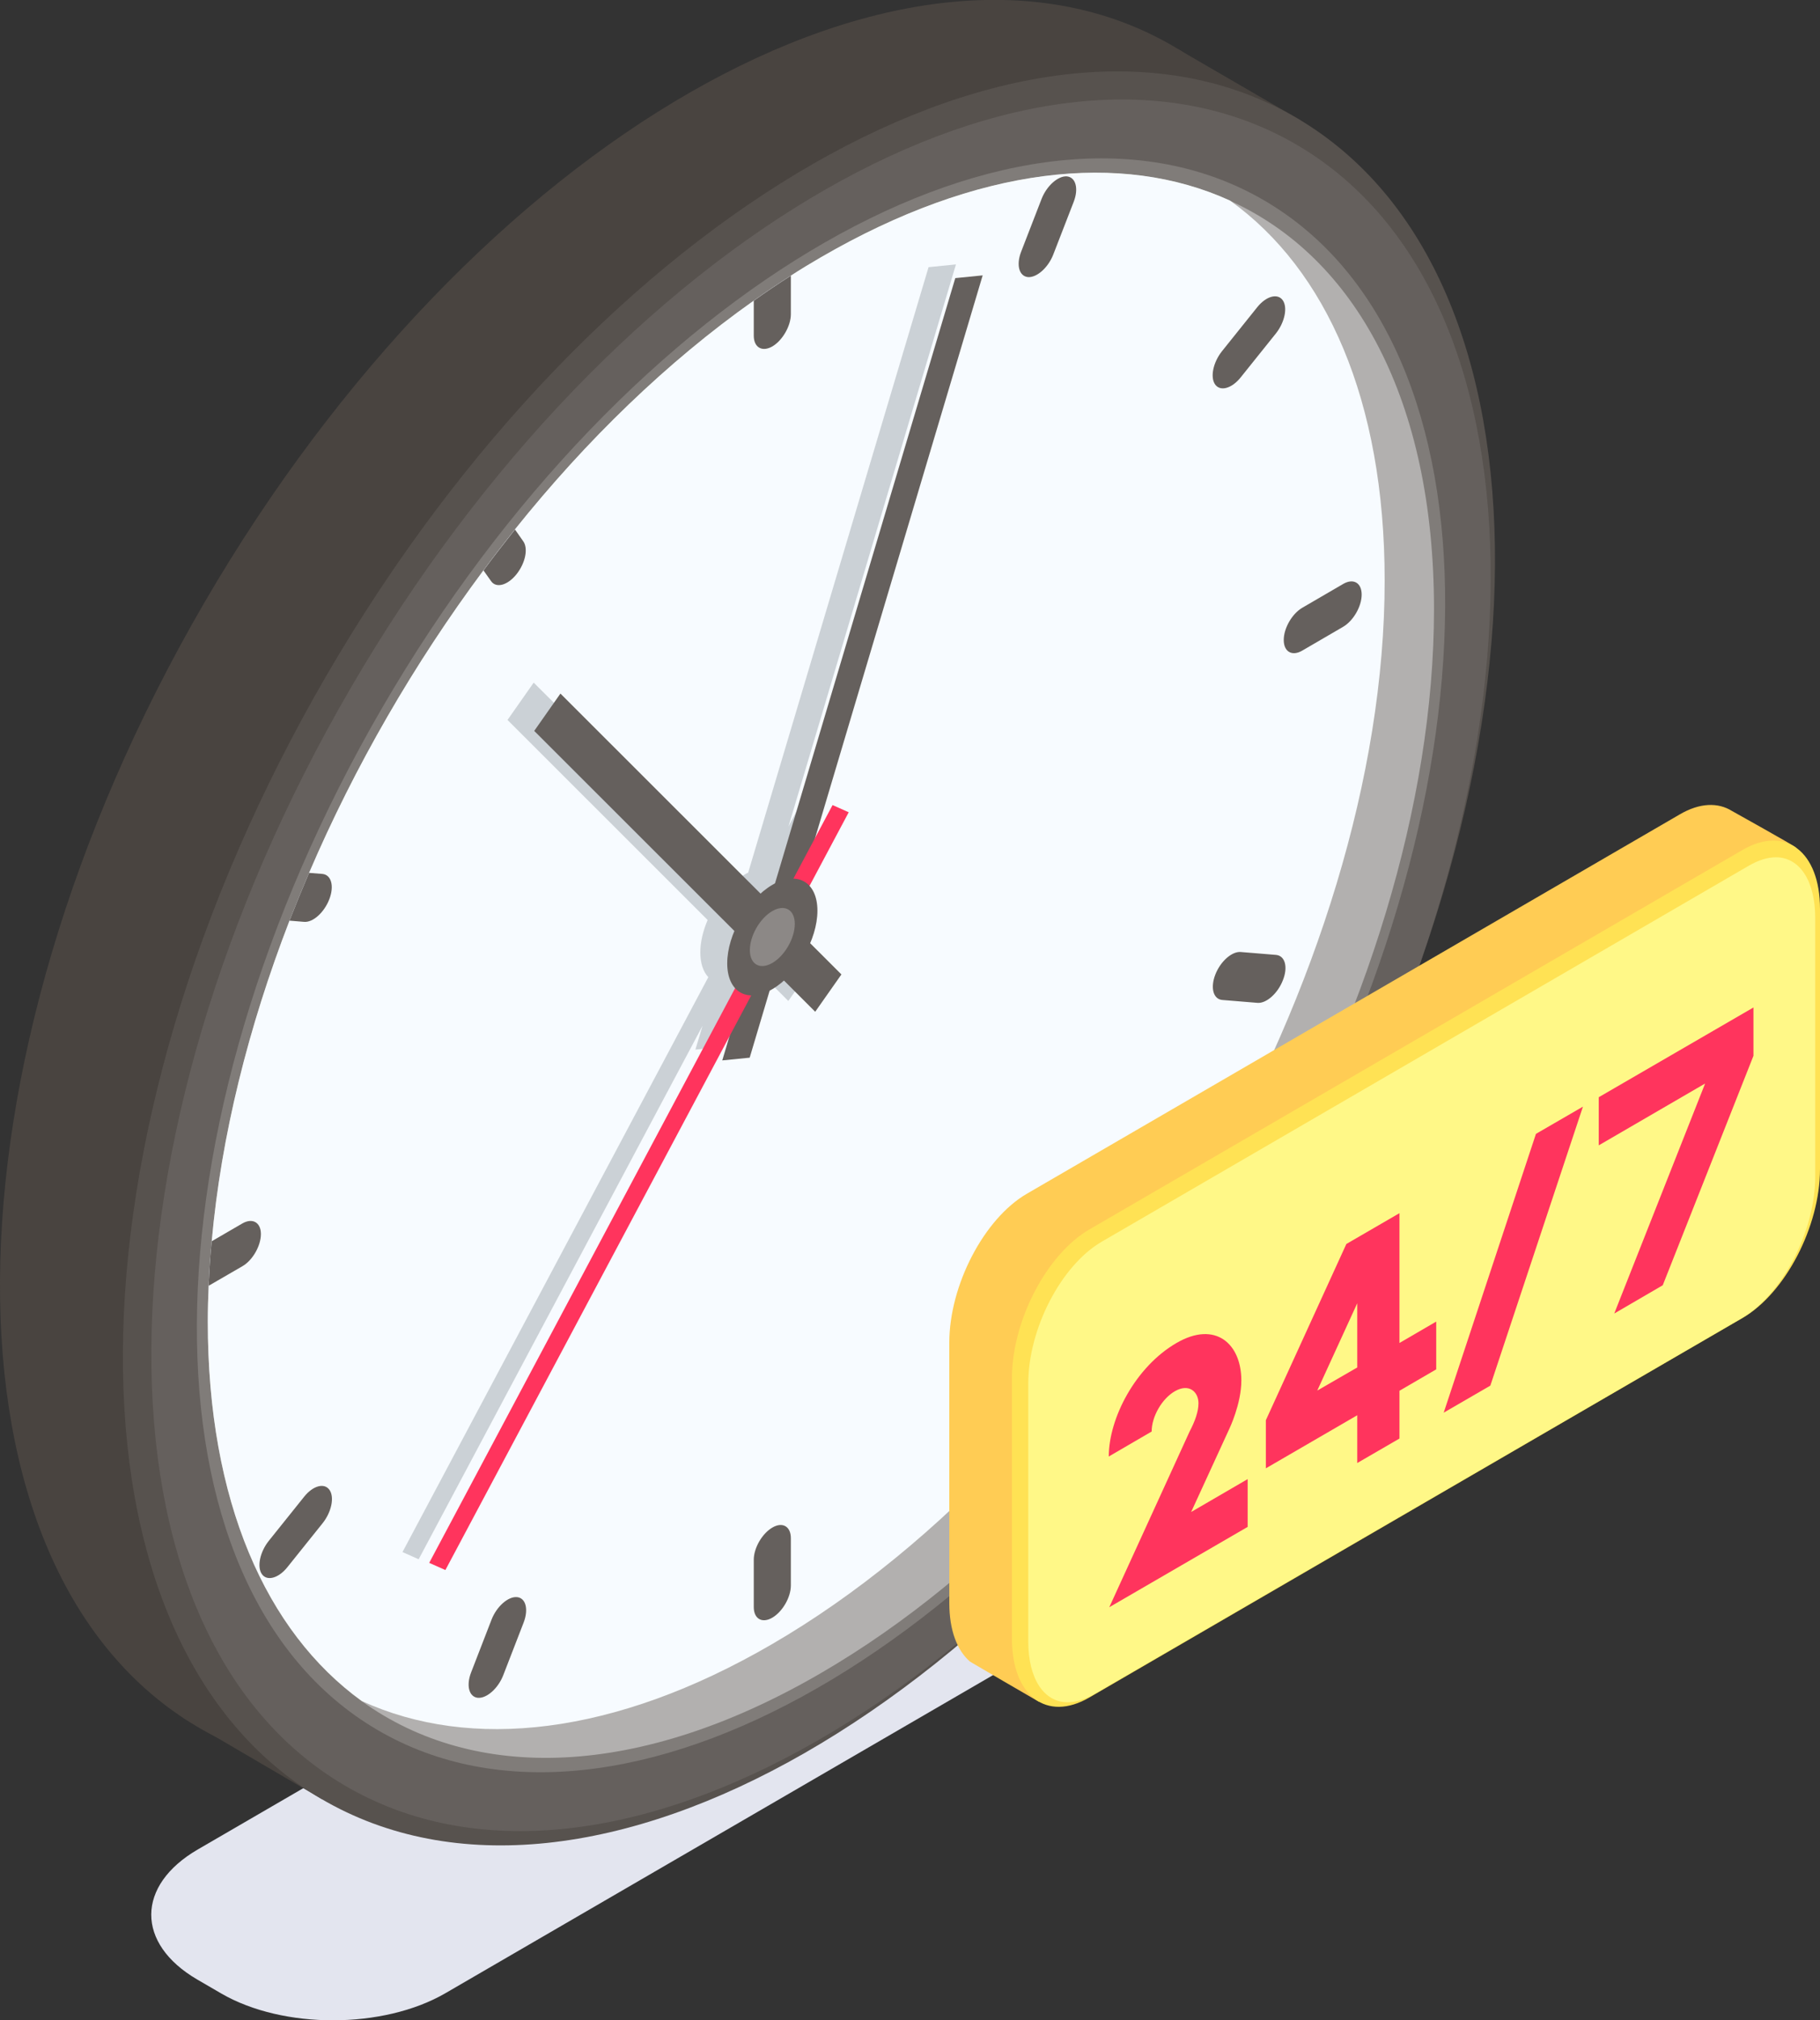<svg width="82" height="91" viewBox="0 0 82 91" fill="none" xmlns="http://www.w3.org/2000/svg">
<rect x="0" y="0" width="82" height="91" fill="#333333" stroke="none"/>
<g clip-path="url(#clip0)">
<path d="M8.918 83.302L40.479 64.974C43.27 63.354 47.786 63.346 50.569 64.958L51.658 65.591C54.434 67.203 54.419 69.826 51.628 71.453L20.067 89.781C17.276 91.401 12.759 91.409 9.976 89.797L8.887 89.164C6.111 87.544 6.127 84.921 8.918 83.302Z" fill="#E3E5EF"/>
<path d="M52.628 52.722C64.775 31.821 64.897 9.158 52.902 2.104C40.907 -4.951 21.337 6.274 9.19 27.175C-2.956 48.077 -3.079 70.739 8.916 77.794C20.911 84.849 40.482 73.624 52.628 52.722Z" fill="#494440"/>
<path d="M58.605 5.423L53.062 2.206L8.266 77.385L14.523 81.049L58.605 5.423Z" fill="#494440"/>
<path d="M58.166 55.943C70.312 35.042 70.435 12.379 58.44 5.324C46.444 -1.73 26.874 9.495 14.727 30.396C2.581 51.297 2.458 73.96 14.454 81.015C26.449 88.069 46.019 76.844 58.166 55.943Z" fill="#57524E"/>
<path d="M58.194 55.95C70.049 35.549 70.168 13.428 58.458 6.541C46.748 -0.346 27.644 10.61 15.788 31.011C3.933 51.412 3.814 73.533 15.524 80.42C27.234 87.307 46.338 76.351 58.194 55.95Z" fill="#65605D"/>
<path d="M56.751 55.102C67.801 36.087 67.912 15.47 56.999 9.052C46.086 2.634 28.281 12.845 17.231 31.86C6.181 50.874 6.07 71.491 16.983 77.909C27.896 84.328 45.701 74.116 56.751 55.102Z" fill="#807C79"/>
<path d="M64.609 27.438C64.609 45.049 52.241 66.509 36.982 75.364C28.754 80.147 21.363 80.278 16.302 76.629C11.985 73.505 9.362 67.627 9.362 59.528C9.362 58.995 9.378 58.455 9.401 57.923C9.431 57.26 9.47 56.589 9.539 55.917C9.961 51.189 11.187 46.275 13.043 41.477C13.327 40.76 13.618 40.042 13.925 39.325C15.98 34.527 18.663 29.891 21.777 25.703C22.237 25.078 22.712 24.468 23.195 23.859C26.416 19.832 30.066 16.299 33.953 13.553C34.505 13.16 35.065 12.782 35.625 12.427C36.077 12.134 36.522 11.864 36.974 11.602C44.067 7.482 50.531 6.811 55.416 9.041C61.059 11.594 64.609 18.012 64.609 27.438Z" fill="#B2B0AF"/>
<path d="M62.386 26.15C62.386 43.753 50.025 65.213 34.766 74.068C27.666 78.195 21.194 78.859 16.302 76.621C11.985 73.497 9.362 67.619 9.362 59.52C9.362 58.988 9.378 58.448 9.401 57.915C9.431 57.252 9.47 56.581 9.539 55.91C9.961 51.181 11.187 46.267 13.043 41.469C13.327 40.752 13.618 40.035 13.925 39.317C15.98 34.519 18.663 29.883 21.777 25.695C22.237 25.07 22.712 24.46 23.195 23.851C26.416 19.825 30.066 16.292 33.953 13.546C34.505 13.152 35.065 12.774 35.625 12.419C36.077 12.126 36.522 11.856 36.974 11.594C44.067 7.475 50.531 6.804 55.416 9.033C59.755 12.142 62.386 18.027 62.386 26.15Z" fill="#F7FBFF"/>
<path d="M36.3 35.769L35.525 37.227L43.07 11.91L41.836 12.034L33.708 39.31C33.669 39.333 33.631 39.34 33.593 39.364C33.409 39.472 33.24 39.611 33.071 39.757L24.046 30.747L22.866 32.429L31.883 41.439C31.676 41.925 31.553 42.426 31.553 42.897C31.553 43.39 31.683 43.768 31.913 44.015L18.134 69.91L18.863 70.234L31.653 46.206L31.331 47.278L32.565 47.155L33.47 44.123C33.508 44.1 33.547 44.092 33.585 44.069C33.769 43.961 33.938 43.822 34.106 43.676L35.517 45.087L36.698 43.406L35.287 42.002C35.494 41.516 35.617 41.014 35.617 40.544C35.617 40.05 35.487 39.672 35.257 39.425L37.02 36.108L36.3 35.769Z" fill="#CBD1D6"/>
<path d="M33.777 47.641L32.542 47.764L43.04 12.527L44.274 12.404L33.777 47.641Z" fill="#65605D"/>
<path d="M37.511 36.263L38.239 36.587L20.067 70.72L19.338 70.396L37.511 36.263Z" fill="#FF345D"/>
<path d="M37.91 43.892L36.729 45.573L24.069 32.923L25.25 31.241L37.91 43.892Z" fill="#65605D"/>
<path d="M35.632 12.419V14.155C35.632 14.679 35.257 15.335 34.797 15.605C34.337 15.867 33.961 15.651 33.961 15.119V13.546C34.513 13.152 35.073 12.774 35.632 12.419Z" fill="#65605D"/>
<path d="M11.755 55.586C11.755 56.118 11.379 56.774 10.919 57.036L9.401 57.915C9.431 57.252 9.47 56.581 9.539 55.91L10.919 55.108C11.379 54.845 11.755 55.061 11.755 55.586Z" fill="#65605D"/>
<path d="M34.797 68.807C34.337 69.077 33.961 69.725 33.961 70.257V72.386C33.961 72.919 34.337 73.135 34.797 72.865C35.257 72.595 35.632 71.947 35.632 71.415V69.286C35.632 68.753 35.257 68.537 34.797 68.807Z" fill="#65605D"/>
<path d="M60.515 26.304L58.674 27.376C58.214 27.646 57.839 28.294 57.839 28.827C57.839 29.359 58.214 29.575 58.674 29.305L60.515 28.233C60.975 27.963 61.35 27.315 61.35 26.782C61.35 26.25 60.975 26.034 60.515 26.304Z" fill="#65605D"/>
<path d="M55.891 17.009L57.486 15.019C57.885 14.517 58.023 13.846 57.793 13.522C57.562 13.198 57.049 13.337 56.65 13.831L55.055 15.821C54.656 16.323 54.518 16.994 54.748 17.318C54.978 17.642 55.492 17.503 55.891 17.009Z" fill="#65605D"/>
<path d="M46.314 12.481C46.712 12.512 47.226 12.057 47.456 11.463L48.377 9.087C48.606 8.493 48.468 7.984 48.07 7.945C47.671 7.914 47.157 8.37 46.927 8.963L46.007 11.339C45.777 11.933 45.915 12.442 46.314 12.481Z" fill="#65605D"/>
<path d="M23.272 25.864C22.873 26.366 22.359 26.505 22.129 26.181L21.784 25.695C22.244 25.07 22.72 24.461 23.203 23.851L23.571 24.376C23.809 24.7 23.671 25.363 23.272 25.864Z" fill="#65605D"/>
<path d="M14.837 40.505C14.607 41.099 14.101 41.562 13.695 41.523L13.043 41.469C13.327 40.752 13.618 40.035 13.925 39.317L14.523 39.364C14.929 39.402 15.067 39.911 14.837 40.505Z" fill="#65605D"/>
<path d="M13.702 67.419L12.107 69.409C11.709 69.91 11.571 70.582 11.801 70.906C12.031 71.23 12.545 71.091 12.943 70.597L14.538 68.607C14.937 68.105 15.075 67.434 14.845 67.11C14.615 66.779 14.101 66.917 13.702 67.419Z" fill="#65605D"/>
<path d="M23.287 71.939C22.889 71.908 22.375 72.363 22.145 72.957L21.225 75.333C20.995 75.927 21.133 76.436 21.531 76.475C21.93 76.506 22.444 76.051 22.674 75.457L23.594 73.081C23.824 72.479 23.686 71.97 23.287 71.939Z" fill="#65605D"/>
<path d="M47.472 58.224C47.242 57.9 46.728 58.039 46.329 58.532C45.93 59.034 45.792 59.705 46.022 60.029L46.943 61.333C47.172 61.657 47.686 61.518 48.085 61.024C48.484 60.523 48.622 59.852 48.392 59.528L47.472 58.224Z" fill="#65605D"/>
<path d="M57.494 43.012L55.899 42.881C55.5 42.85 54.986 43.305 54.756 43.899C54.526 44.493 54.664 45.002 55.063 45.041L56.658 45.172C57.056 45.203 57.57 44.748 57.8 44.154C58.038 43.56 57.9 43.051 57.494 43.012Z" fill="#65605D"/>
<path d="M36.829 41.022C36.829 42.318 35.916 43.899 34.797 44.555C33.669 45.211 32.765 44.686 32.765 43.39C32.765 42.094 33.677 40.513 34.797 39.857C35.916 39.202 36.829 39.726 36.829 41.022Z" fill="#65605D"/>
<path d="M35.809 41.616C35.809 42.264 35.356 43.051 34.797 43.375C34.237 43.699 33.785 43.437 33.785 42.796C33.785 42.148 34.237 41.361 34.797 41.038C35.356 40.714 35.809 40.976 35.809 41.616Z" fill="#8C8886"/>
<path d="M74.087 56.797L48.499 74.161C47.518 74.732 46.82 76.66 46.82 76.66C46.82 76.66 43.722 74.863 43.707 74.847C43.124 74.346 42.771 73.436 42.771 72.201V60.476C42.771 57.892 44.336 54.892 46.26 53.773L75.689 36.679C76.587 36.155 77.407 36.139 78.028 36.525C78.143 36.594 80.804 38.068 80.903 38.168C81.425 38.685 78.687 39.834 78.687 40.991L77.583 50.086C77.576 52.678 76.011 55.678 74.087 56.797Z" fill="#FFCC54"/>
<path d="M78.511 59.366L49.082 76.46C47.157 77.578 45.593 76.39 45.593 73.806V62.081C45.593 59.497 47.157 56.496 49.082 55.378L78.511 38.284C80.436 37.165 82 38.353 82 40.937V52.662C82 55.246 80.436 58.247 78.511 59.366Z" fill="#FFE254"/>
<path d="M48.1 76.675C47.027 76.675 46.329 75.603 46.329 73.945V62.312C46.329 59.852 47.809 56.998 49.634 55.933L78.795 38.993C79.224 38.747 79.631 38.615 80.014 38.615C81.088 38.615 81.785 39.688 81.785 41.346V52.994C81.785 55.455 80.305 58.309 78.48 59.373L49.312 76.305C48.883 76.552 48.476 76.675 48.1 76.675Z" fill="#FFF887"/>
<path d="M53.598 64.48C53.828 64.04 53.997 63.6 53.997 63.207C53.997 62.69 53.568 62.297 52.931 62.667C52.356 62.999 51.888 63.801 51.888 64.48L49.956 65.606C49.956 63.878 51.16 61.564 53.008 60.492C54.764 59.474 55.929 60.53 55.929 62.181C55.929 63.238 55.385 64.364 55.385 64.364L53.667 68.105L56.213 66.624V68.776L49.979 72.394L53.598 64.48Z" fill="#FF345D"/>
<path d="M63.053 60.492L64.709 59.528V61.68L63.053 62.644V64.796L61.151 65.899V63.747L57.033 66.138V63.971L60.66 56.033L63.053 54.645V60.492ZM61.151 61.595V58.702L59.349 62.636L61.151 61.595Z" fill="#FF345D"/>
<path d="M69.202 51.073L71.319 49.847L67.147 62.413L65.046 63.631L69.202 51.073Z" fill="#FF345D"/>
<path d="M79.002 45.38V47.556L74.915 57.892L72.73 59.165L76.824 48.805L72.032 51.59V49.422L79.002 45.38Z" fill="#FF345D"/>
</g>
<defs>
<clipPath id="clip0">
<rect width="82" height="91" fill="white"/>
</clipPath>
</defs>
</svg>
